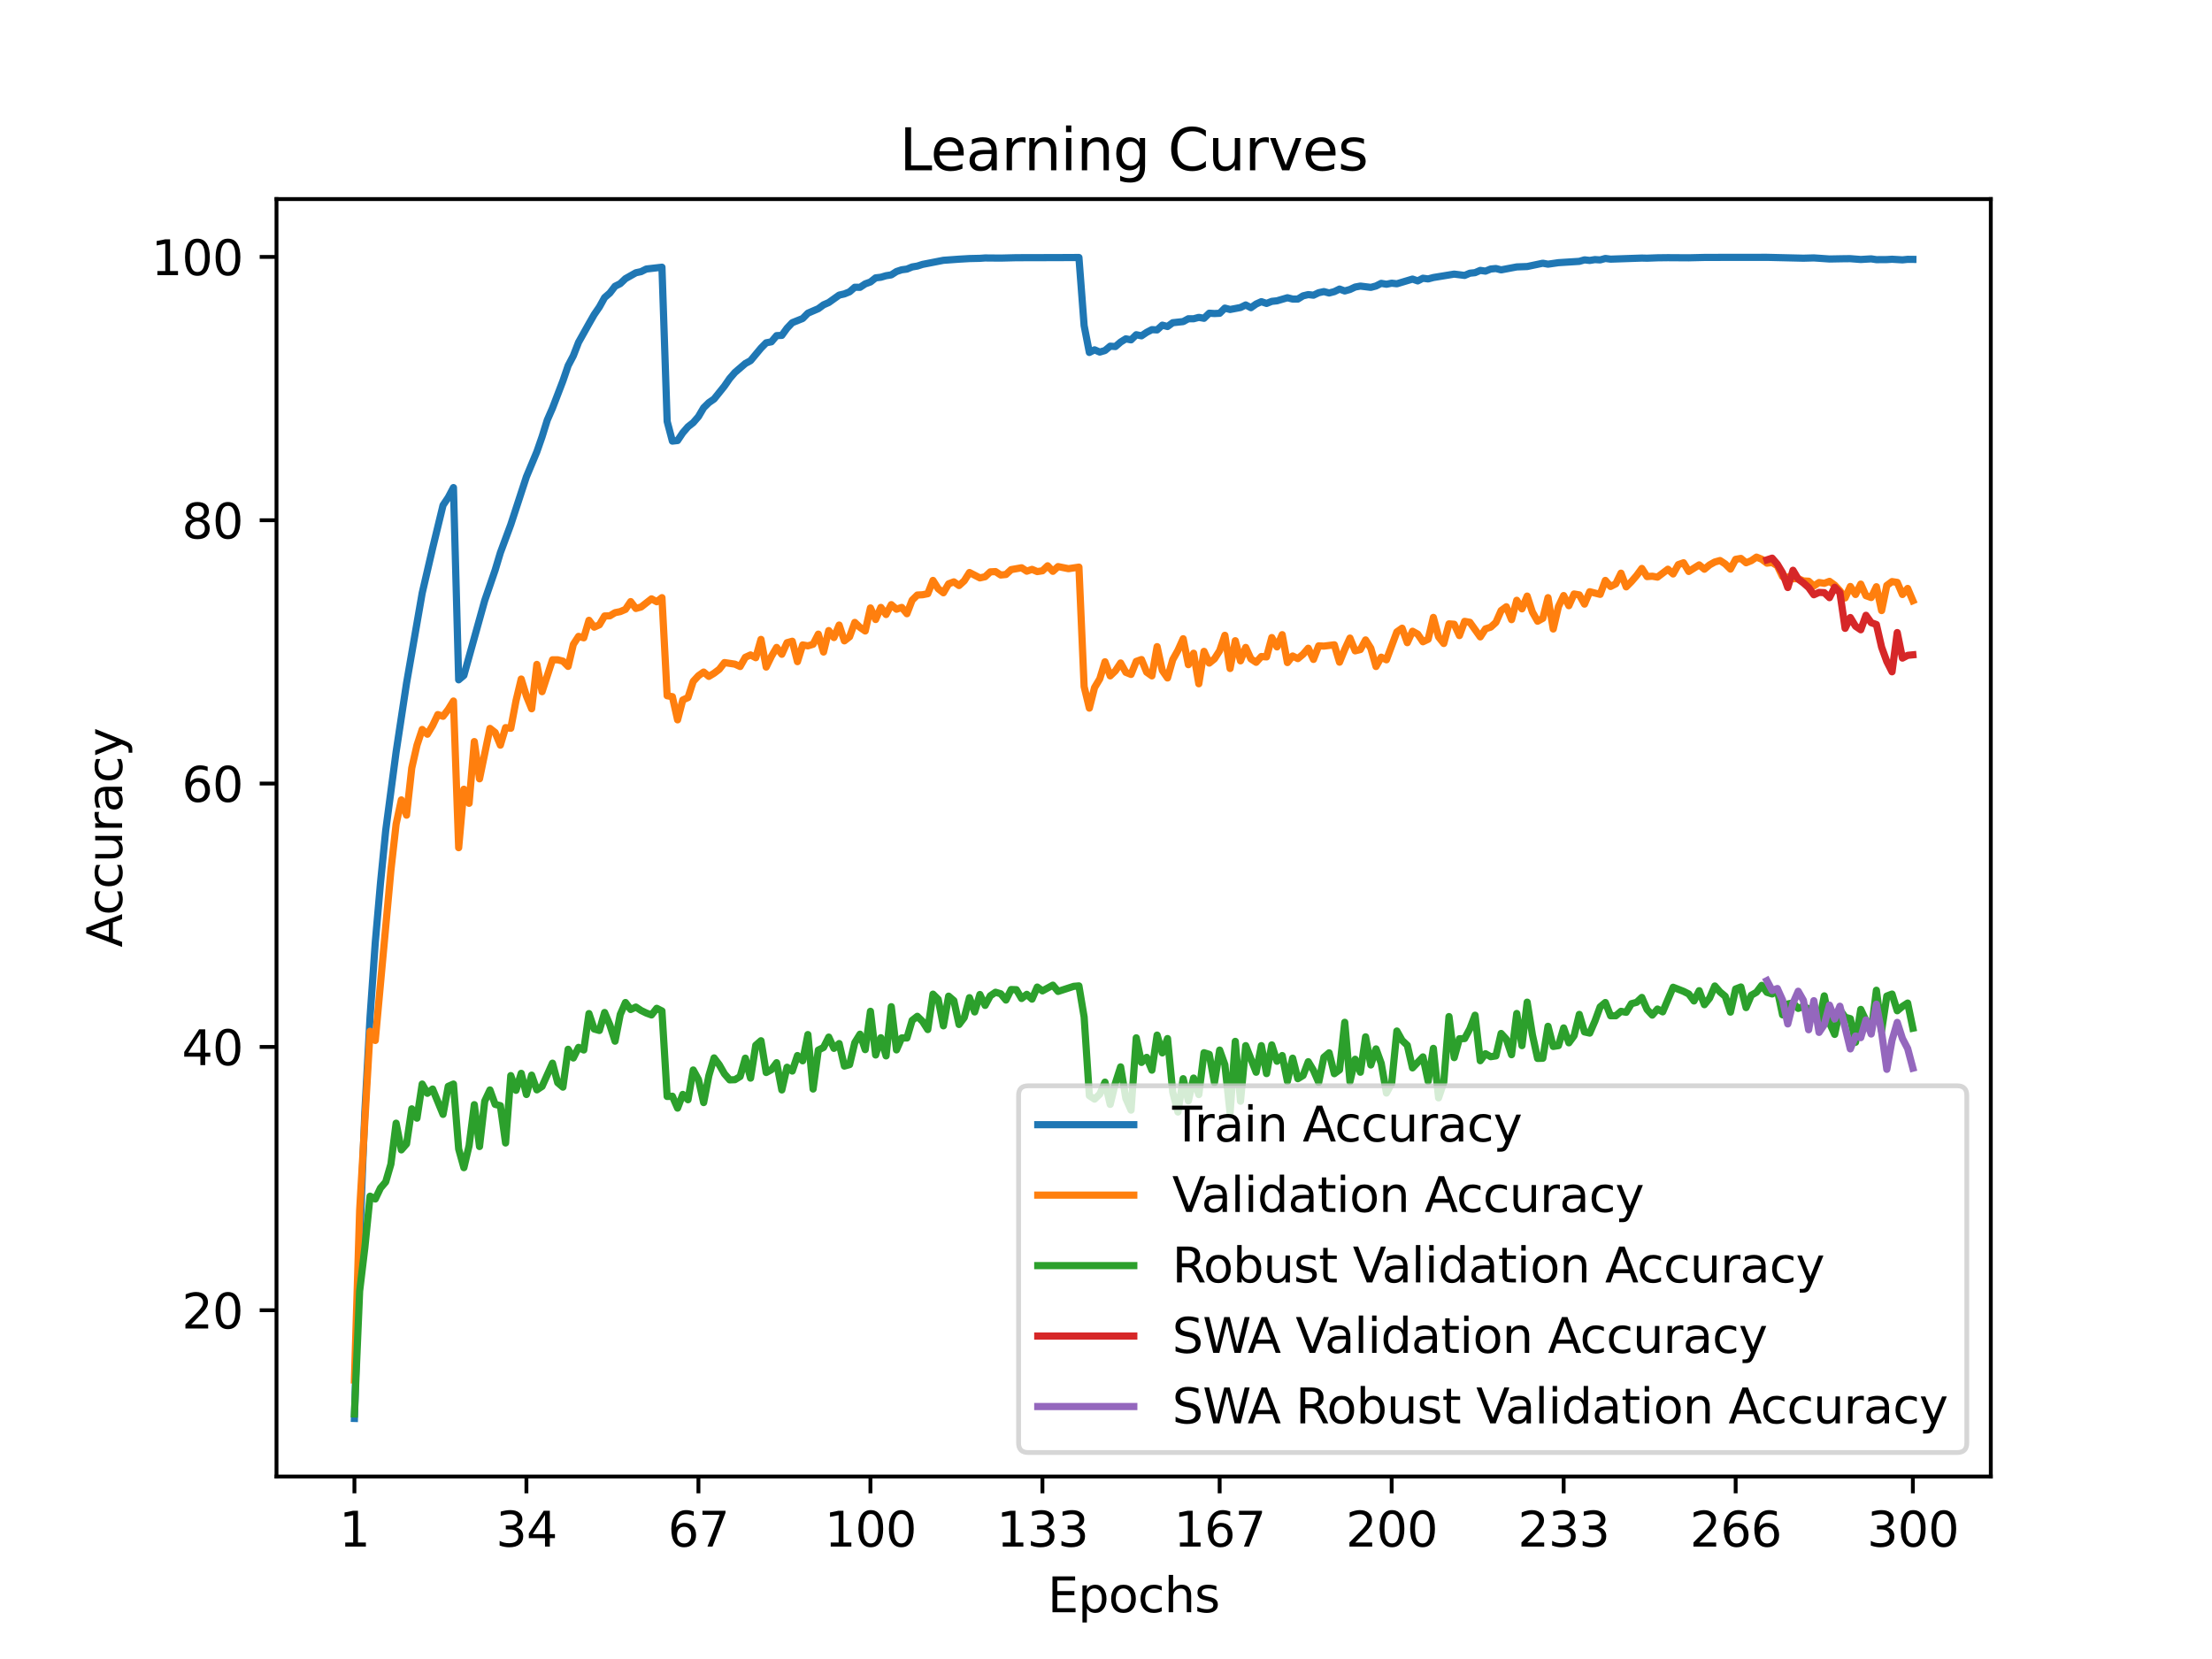 <?xml version="1.0" encoding="utf-8" standalone="no"?>
<!DOCTYPE svg PUBLIC "-//W3C//DTD SVG 1.1//EN"
  "http://www.w3.org/Graphics/SVG/1.1/DTD/svg11.dtd">
<svg xmlns:xlink="http://www.w3.org/1999/xlink" width="460.8pt" height="345.6pt" viewBox="0 0 460.8 345.6" xmlns="http://www.w3.org/2000/svg" version="1.1">
 <defs>
  <style type="text/css">*{stroke-linejoin: round; stroke-linecap: butt}</style>
 </defs>
 <g id="figure_1">
  <g id="patch_1">
   <path d="M 0 345.6 
L 460.8 345.6 
L 460.8 0 
L 0 0 
z
" style="fill: #ffffff"/>
  </g>
  <g id="axes_1">
   <g id="patch_2">
    <path d="M 57.6 307.584 
L 414.72 307.584 
L 414.72 41.472 
L 57.6 41.472 
z
" style="fill: #ffffff"/>
   </g>
   <g id="matplotlib.axis_1">
    <g id="xtick_1">
     <g id="line2d_1">
      <defs>
       <path id="m3984747846" d="M 0 0 
L 0 3.5 
" style="stroke: #000000; stroke-width: 0.8"/>
      </defs>
      <g>
       <use xlink:href="#m3984747846" x="73.833" y="307.584" style="stroke: #000000; stroke-width: 0.8"/>
      </g>
     </g>
     <g id="text_1">
      <!-- 1 -->
      <g transform="translate(70.651 322.182) scale(0.1 -0.1)">
       <defs>
        <path id="DejaVuSans-31" d="M 794 531 
L 1825 531 
L 1825 4091 
L 703 3866 
L 703 4441 
L 1819 4666 
L 2450 4666 
L 2450 531 
L 3481 531 
L 3481 0 
L 794 0 
L 794 531 
z
" transform="scale(0.016)"/>
       </defs>
       <use xlink:href="#DejaVuSans-31"/>
      </g>
     </g>
    </g>
    <g id="xtick_2">
     <g id="line2d_2">
      <g>
       <use xlink:href="#m3984747846" x="109.664" y="307.584" style="stroke: #000000; stroke-width: 0.8"/>
      </g>
     </g>
     <g id="text_2">
      <!-- 34 -->
      <g transform="translate(103.302 322.182) scale(0.1 -0.1)">
       <defs>
        <path id="DejaVuSans-33" d="M 2597 2516 
Q 3050 2419 3304 2112 
Q 3559 1806 3559 1356 
Q 3559 666 3084 287 
Q 2609 -91 1734 -91 
Q 1441 -91 1130 -33 
Q 819 25 488 141 
L 488 750 
Q 750 597 1062 519 
Q 1375 441 1716 441 
Q 2309 441 2620 675 
Q 2931 909 2931 1356 
Q 2931 1769 2642 2001 
Q 2353 2234 1838 2234 
L 1294 2234 
L 1294 2753 
L 1863 2753 
Q 2328 2753 2575 2939 
Q 2822 3125 2822 3475 
Q 2822 3834 2567 4026 
Q 2313 4219 1838 4219 
Q 1578 4219 1281 4162 
Q 984 4106 628 3988 
L 628 4550 
Q 988 4650 1302 4700 
Q 1616 4750 1894 4750 
Q 2613 4750 3031 4423 
Q 3450 4097 3450 3541 
Q 3450 3153 3228 2886 
Q 3006 2619 2597 2516 
z
" transform="scale(0.016)"/>
        <path id="DejaVuSans-34" d="M 2419 4116 
L 825 1625 
L 2419 1625 
L 2419 4116 
z
M 2253 4666 
L 3047 4666 
L 3047 1625 
L 3713 1625 
L 3713 1100 
L 3047 1100 
L 3047 0 
L 2419 0 
L 2419 1100 
L 313 1100 
L 313 1709 
L 2253 4666 
z
" transform="scale(0.016)"/>
       </defs>
       <use xlink:href="#DejaVuSans-33"/>
       <use xlink:href="#DejaVuSans-34" x="63.623"/>
      </g>
     </g>
    </g>
    <g id="xtick_3">
     <g id="line2d_3">
      <g>
       <use xlink:href="#m3984747846" x="145.496" y="307.584" style="stroke: #000000; stroke-width: 0.8"/>
      </g>
     </g>
     <g id="text_3">
      <!-- 67 -->
      <g transform="translate(139.133 322.182) scale(0.1 -0.1)">
       <defs>
        <path id="DejaVuSans-36" d="M 2113 2584 
Q 1688 2584 1439 2293 
Q 1191 2003 1191 1497 
Q 1191 994 1439 701 
Q 1688 409 2113 409 
Q 2538 409 2786 701 
Q 3034 994 3034 1497 
Q 3034 2003 2786 2293 
Q 2538 2584 2113 2584 
z
M 3366 4563 
L 3366 3988 
Q 3128 4100 2886 4159 
Q 2644 4219 2406 4219 
Q 1781 4219 1451 3797 
Q 1122 3375 1075 2522 
Q 1259 2794 1537 2939 
Q 1816 3084 2150 3084 
Q 2853 3084 3261 2657 
Q 3669 2231 3669 1497 
Q 3669 778 3244 343 
Q 2819 -91 2113 -91 
Q 1303 -91 875 529 
Q 447 1150 447 2328 
Q 447 3434 972 4092 
Q 1497 4750 2381 4750 
Q 2619 4750 2861 4703 
Q 3103 4656 3366 4563 
z
" transform="scale(0.016)"/>
        <path id="DejaVuSans-37" d="M 525 4666 
L 3525 4666 
L 3525 4397 
L 1831 0 
L 1172 0 
L 2766 4134 
L 525 4134 
L 525 4666 
z
" transform="scale(0.016)"/>
       </defs>
       <use xlink:href="#DejaVuSans-36"/>
       <use xlink:href="#DejaVuSans-37" x="63.623"/>
      </g>
     </g>
    </g>
    <g id="xtick_4">
     <g id="line2d_4">
      <g>
       <use xlink:href="#m3984747846" x="181.327" y="307.584" style="stroke: #000000; stroke-width: 0.8"/>
      </g>
     </g>
     <g id="text_4">
      <!-- 100 -->
      <g transform="translate(171.783 322.182) scale(0.1 -0.1)">
       <defs>
        <path id="DejaVuSans-30" d="M 2034 4250 
Q 1547 4250 1301 3770 
Q 1056 3291 1056 2328 
Q 1056 1369 1301 889 
Q 1547 409 2034 409 
Q 2525 409 2770 889 
Q 3016 1369 3016 2328 
Q 3016 3291 2770 3770 
Q 2525 4250 2034 4250 
z
M 2034 4750 
Q 2819 4750 3233 4129 
Q 3647 3509 3647 2328 
Q 3647 1150 3233 529 
Q 2819 -91 2034 -91 
Q 1250 -91 836 529 
Q 422 1150 422 2328 
Q 422 3509 836 4129 
Q 1250 4750 2034 4750 
z
" transform="scale(0.016)"/>
       </defs>
       <use xlink:href="#DejaVuSans-31"/>
       <use xlink:href="#DejaVuSans-30" x="63.623"/>
       <use xlink:href="#DejaVuSans-30" x="127.246"/>
      </g>
     </g>
    </g>
    <g id="xtick_5">
     <g id="line2d_5">
      <g>
       <use xlink:href="#m3984747846" x="217.158" y="307.584" style="stroke: #000000; stroke-width: 0.8"/>
      </g>
     </g>
     <g id="text_5">
      <!-- 133 -->
      <g transform="translate(207.615 322.182) scale(0.1 -0.1)">
       <use xlink:href="#DejaVuSans-31"/>
       <use xlink:href="#DejaVuSans-33" x="63.623"/>
       <use xlink:href="#DejaVuSans-33" x="127.246"/>
      </g>
     </g>
    </g>
    <g id="xtick_6">
     <g id="line2d_6">
      <g>
       <use xlink:href="#m3984747846" x="254.076" y="307.584" style="stroke: #000000; stroke-width: 0.8"/>
      </g>
     </g>
     <g id="text_6">
      <!-- 167 -->
      <g transform="translate(244.532 322.182) scale(0.1 -0.1)">
       <use xlink:href="#DejaVuSans-31"/>
       <use xlink:href="#DejaVuSans-36" x="63.623"/>
       <use xlink:href="#DejaVuSans-37" x="127.246"/>
      </g>
     </g>
    </g>
    <g id="xtick_7">
     <g id="line2d_7">
      <g>
       <use xlink:href="#m3984747846" x="289.907" y="307.584" style="stroke: #000000; stroke-width: 0.8"/>
      </g>
     </g>
     <g id="text_7">
      <!-- 200 -->
      <g transform="translate(280.363 322.182) scale(0.1 -0.1)">
       <defs>
        <path id="DejaVuSans-32" d="M 1228 531 
L 3431 531 
L 3431 0 
L 469 0 
L 469 531 
Q 828 903 1448 1529 
Q 2069 2156 2228 2338 
Q 2531 2678 2651 2914 
Q 2772 3150 2772 3378 
Q 2772 3750 2511 3984 
Q 2250 4219 1831 4219 
Q 1534 4219 1204 4116 
Q 875 4013 500 3803 
L 500 4441 
Q 881 4594 1212 4672 
Q 1544 4750 1819 4750 
Q 2544 4750 2975 4387 
Q 3406 4025 3406 3419 
Q 3406 3131 3298 2873 
Q 3191 2616 2906 2266 
Q 2828 2175 2409 1742 
Q 1991 1309 1228 531 
z
" transform="scale(0.016)"/>
       </defs>
       <use xlink:href="#DejaVuSans-32"/>
       <use xlink:href="#DejaVuSans-30" x="63.623"/>
       <use xlink:href="#DejaVuSans-30" x="127.246"/>
      </g>
     </g>
    </g>
    <g id="xtick_8">
     <g id="line2d_8">
      <g>
       <use xlink:href="#m3984747846" x="325.739" y="307.584" style="stroke: #000000; stroke-width: 0.8"/>
      </g>
     </g>
     <g id="text_8">
      <!-- 233 -->
      <g transform="translate(316.195 322.182) scale(0.1 -0.1)">
       <use xlink:href="#DejaVuSans-32"/>
       <use xlink:href="#DejaVuSans-33" x="63.623"/>
       <use xlink:href="#DejaVuSans-33" x="127.246"/>
      </g>
     </g>
    </g>
    <g id="xtick_9">
     <g id="line2d_9">
      <g>
       <use xlink:href="#m3984747846" x="361.57" y="307.584" style="stroke: #000000; stroke-width: 0.8"/>
      </g>
     </g>
     <g id="text_9">
      <!-- 266 -->
      <g transform="translate(352.026 322.182) scale(0.1 -0.1)">
       <use xlink:href="#DejaVuSans-32"/>
       <use xlink:href="#DejaVuSans-36" x="63.623"/>
       <use xlink:href="#DejaVuSans-36" x="127.246"/>
      </g>
     </g>
    </g>
    <g id="xtick_10">
     <g id="line2d_10">
      <g>
       <use xlink:href="#m3984747846" x="398.487" y="307.584" style="stroke: #000000; stroke-width: 0.8"/>
      </g>
     </g>
     <g id="text_10">
      <!-- 300 -->
      <g transform="translate(388.944 322.182) scale(0.1 -0.1)">
       <use xlink:href="#DejaVuSans-33"/>
       <use xlink:href="#DejaVuSans-30" x="63.623"/>
       <use xlink:href="#DejaVuSans-30" x="127.246"/>
      </g>
     </g>
    </g>
    <g id="text_11">
     <!-- Epochs -->
     <g transform="translate(218.244 335.861) scale(0.1 -0.1)">
      <defs>
       <path id="DejaVuSans-45" d="M 628 4666 
L 3578 4666 
L 3578 4134 
L 1259 4134 
L 1259 2753 
L 3481 2753 
L 3481 2222 
L 1259 2222 
L 1259 531 
L 3634 531 
L 3634 0 
L 628 0 
L 628 4666 
z
" transform="scale(0.016)"/>
       <path id="DejaVuSans-70" d="M 1159 525 
L 1159 -1331 
L 581 -1331 
L 581 3500 
L 1159 3500 
L 1159 2969 
Q 1341 3281 1617 3432 
Q 1894 3584 2278 3584 
Q 2916 3584 3314 3078 
Q 3713 2572 3713 1747 
Q 3713 922 3314 415 
Q 2916 -91 2278 -91 
Q 1894 -91 1617 61 
Q 1341 213 1159 525 
z
M 3116 1747 
Q 3116 2381 2855 2742 
Q 2594 3103 2138 3103 
Q 1681 3103 1420 2742 
Q 1159 2381 1159 1747 
Q 1159 1113 1420 752 
Q 1681 391 2138 391 
Q 2594 391 2855 752 
Q 3116 1113 3116 1747 
z
" transform="scale(0.016)"/>
       <path id="DejaVuSans-6f" d="M 1959 3097 
Q 1497 3097 1228 2736 
Q 959 2375 959 1747 
Q 959 1119 1226 758 
Q 1494 397 1959 397 
Q 2419 397 2687 759 
Q 2956 1122 2956 1747 
Q 2956 2369 2687 2733 
Q 2419 3097 1959 3097 
z
M 1959 3584 
Q 2709 3584 3137 3096 
Q 3566 2609 3566 1747 
Q 3566 888 3137 398 
Q 2709 -91 1959 -91 
Q 1206 -91 779 398 
Q 353 888 353 1747 
Q 353 2609 779 3096 
Q 1206 3584 1959 3584 
z
" transform="scale(0.016)"/>
       <path id="DejaVuSans-63" d="M 3122 3366 
L 3122 2828 
Q 2878 2963 2633 3030 
Q 2388 3097 2138 3097 
Q 1578 3097 1268 2742 
Q 959 2388 959 1747 
Q 959 1106 1268 751 
Q 1578 397 2138 397 
Q 2388 397 2633 464 
Q 2878 531 3122 666 
L 3122 134 
Q 2881 22 2623 -34 
Q 2366 -91 2075 -91 
Q 1284 -91 818 406 
Q 353 903 353 1747 
Q 353 2603 823 3093 
Q 1294 3584 2113 3584 
Q 2378 3584 2631 3529 
Q 2884 3475 3122 3366 
z
" transform="scale(0.016)"/>
       <path id="DejaVuSans-68" d="M 3513 2113 
L 3513 0 
L 2938 0 
L 2938 2094 
Q 2938 2591 2744 2837 
Q 2550 3084 2163 3084 
Q 1697 3084 1428 2787 
Q 1159 2491 1159 1978 
L 1159 0 
L 581 0 
L 581 4863 
L 1159 4863 
L 1159 2956 
Q 1366 3272 1645 3428 
Q 1925 3584 2291 3584 
Q 2894 3584 3203 3211 
Q 3513 2838 3513 2113 
z
" transform="scale(0.016)"/>
       <path id="DejaVuSans-73" d="M 2834 3397 
L 2834 2853 
Q 2591 2978 2328 3040 
Q 2066 3103 1784 3103 
Q 1356 3103 1142 2972 
Q 928 2841 928 2578 
Q 928 2378 1081 2264 
Q 1234 2150 1697 2047 
L 1894 2003 
Q 2506 1872 2764 1633 
Q 3022 1394 3022 966 
Q 3022 478 2636 193 
Q 2250 -91 1575 -91 
Q 1294 -91 989 -36 
Q 684 19 347 128 
L 347 722 
Q 666 556 975 473 
Q 1284 391 1588 391 
Q 1994 391 2212 530 
Q 2431 669 2431 922 
Q 2431 1156 2273 1281 
Q 2116 1406 1581 1522 
L 1381 1569 
Q 847 1681 609 1914 
Q 372 2147 372 2553 
Q 372 3047 722 3315 
Q 1072 3584 1716 3584 
Q 2034 3584 2315 3537 
Q 2597 3491 2834 3397 
z
" transform="scale(0.016)"/>
      </defs>
      <use xlink:href="#DejaVuSans-45"/>
      <use xlink:href="#DejaVuSans-70" x="63.184"/>
      <use xlink:href="#DejaVuSans-6f" x="126.66"/>
      <use xlink:href="#DejaVuSans-63" x="187.842"/>
      <use xlink:href="#DejaVuSans-68" x="242.822"/>
      <use xlink:href="#DejaVuSans-73" x="306.201"/>
     </g>
    </g>
   </g>
   <g id="matplotlib.axis_2">
    <g id="ytick_1">
     <g id="line2d_11">
      <defs>
       <path id="m4b6c8d46f4" d="M 0 0 
L -3.5 0 
" style="stroke: #000000; stroke-width: 0.8"/>
      </defs>
      <g>
       <use xlink:href="#m4b6c8d46f4" x="57.6" y="272.947" style="stroke: #000000; stroke-width: 0.8"/>
      </g>
     </g>
     <g id="text_12">
      <!-- 20 -->
      <g transform="translate(37.875 276.746) scale(0.1 -0.1)">
       <use xlink:href="#DejaVuSans-32"/>
       <use xlink:href="#DejaVuSans-30" x="63.623"/>
      </g>
     </g>
    </g>
    <g id="ytick_2">
     <g id="line2d_12">
      <g>
       <use xlink:href="#m4b6c8d46f4" x="57.6" y="218.09" style="stroke: #000000; stroke-width: 0.8"/>
      </g>
     </g>
     <g id="text_13">
      <!-- 40 -->
      <g transform="translate(37.875 221.889) scale(0.1 -0.1)">
       <use xlink:href="#DejaVuSans-34"/>
       <use xlink:href="#DejaVuSans-30" x="63.623"/>
      </g>
     </g>
    </g>
    <g id="ytick_3">
     <g id="line2d_13">
      <g>
       <use xlink:href="#m4b6c8d46f4" x="57.6" y="163.233" style="stroke: #000000; stroke-width: 0.8"/>
      </g>
     </g>
     <g id="text_14">
      <!-- 60 -->
      <g transform="translate(37.875 167.032) scale(0.1 -0.1)">
       <use xlink:href="#DejaVuSans-36"/>
       <use xlink:href="#DejaVuSans-30" x="63.623"/>
      </g>
     </g>
    </g>
    <g id="ytick_4">
     <g id="line2d_14">
      <g>
       <use xlink:href="#m4b6c8d46f4" x="57.6" y="108.376" style="stroke: #000000; stroke-width: 0.8"/>
      </g>
     </g>
     <g id="text_15">
      <!-- 80 -->
      <g transform="translate(37.875 112.175) scale(0.1 -0.1)">
       <defs>
        <path id="DejaVuSans-38" d="M 2034 2216 
Q 1584 2216 1326 1975 
Q 1069 1734 1069 1313 
Q 1069 891 1326 650 
Q 1584 409 2034 409 
Q 2484 409 2743 651 
Q 3003 894 3003 1313 
Q 3003 1734 2745 1975 
Q 2488 2216 2034 2216 
z
M 1403 2484 
Q 997 2584 770 2862 
Q 544 3141 544 3541 
Q 544 4100 942 4425 
Q 1341 4750 2034 4750 
Q 2731 4750 3128 4425 
Q 3525 4100 3525 3541 
Q 3525 3141 3298 2862 
Q 3072 2584 2669 2484 
Q 3125 2378 3379 2068 
Q 3634 1759 3634 1313 
Q 3634 634 3220 271 
Q 2806 -91 2034 -91 
Q 1263 -91 848 271 
Q 434 634 434 1313 
Q 434 1759 690 2068 
Q 947 2378 1403 2484 
z
M 1172 3481 
Q 1172 3119 1398 2916 
Q 1625 2713 2034 2713 
Q 2441 2713 2670 2916 
Q 2900 3119 2900 3481 
Q 2900 3844 2670 4047 
Q 2441 4250 2034 4250 
Q 1625 4250 1398 4047 
Q 1172 3844 1172 3481 
z
" transform="scale(0.016)"/>
       </defs>
       <use xlink:href="#DejaVuSans-38"/>
       <use xlink:href="#DejaVuSans-30" x="63.623"/>
      </g>
     </g>
    </g>
    <g id="ytick_5">
     <g id="line2d_15">
      <g>
       <use xlink:href="#m4b6c8d46f4" x="57.6" y="53.519" style="stroke: #000000; stroke-width: 0.8"/>
      </g>
     </g>
     <g id="text_16">
      <!-- 100 -->
      <g transform="translate(31.512 57.318) scale(0.1 -0.1)">
       <use xlink:href="#DejaVuSans-31"/>
       <use xlink:href="#DejaVuSans-30" x="63.623"/>
       <use xlink:href="#DejaVuSans-30" x="127.246"/>
      </g>
     </g>
    </g>
    <g id="text_17">
     <!-- Accuracy -->
     <g transform="translate(25.433 197.356) rotate(-90) scale(0.1 -0.1)">
      <defs>
       <path id="DejaVuSans-41" d="M 2188 4044 
L 1331 1722 
L 3047 1722 
L 2188 4044 
z
M 1831 4666 
L 2547 4666 
L 4325 0 
L 3669 0 
L 3244 1197 
L 1141 1197 
L 716 0 
L 50 0 
L 1831 4666 
z
" transform="scale(0.016)"/>
       <path id="DejaVuSans-75" d="M 544 1381 
L 544 3500 
L 1119 3500 
L 1119 1403 
Q 1119 906 1312 657 
Q 1506 409 1894 409 
Q 2359 409 2629 706 
Q 2900 1003 2900 1516 
L 2900 3500 
L 3475 3500 
L 3475 0 
L 2900 0 
L 2900 538 
Q 2691 219 2414 64 
Q 2138 -91 1772 -91 
Q 1169 -91 856 284 
Q 544 659 544 1381 
z
M 1991 3584 
L 1991 3584 
z
" transform="scale(0.016)"/>
       <path id="DejaVuSans-72" d="M 2631 2963 
Q 2534 3019 2420 3045 
Q 2306 3072 2169 3072 
Q 1681 3072 1420 2755 
Q 1159 2438 1159 1844 
L 1159 0 
L 581 0 
L 581 3500 
L 1159 3500 
L 1159 2956 
Q 1341 3275 1631 3429 
Q 1922 3584 2338 3584 
Q 2397 3584 2469 3576 
Q 2541 3569 2628 3553 
L 2631 2963 
z
" transform="scale(0.016)"/>
       <path id="DejaVuSans-61" d="M 2194 1759 
Q 1497 1759 1228 1600 
Q 959 1441 959 1056 
Q 959 750 1161 570 
Q 1363 391 1709 391 
Q 2188 391 2477 730 
Q 2766 1069 2766 1631 
L 2766 1759 
L 2194 1759 
z
M 3341 1997 
L 3341 0 
L 2766 0 
L 2766 531 
Q 2569 213 2275 61 
Q 1981 -91 1556 -91 
Q 1019 -91 701 211 
Q 384 513 384 1019 
Q 384 1609 779 1909 
Q 1175 2209 1959 2209 
L 2766 2209 
L 2766 2266 
Q 2766 2663 2505 2880 
Q 2244 3097 1772 3097 
Q 1472 3097 1187 3025 
Q 903 2953 641 2809 
L 641 3341 
Q 956 3463 1253 3523 
Q 1550 3584 1831 3584 
Q 2591 3584 2966 3190 
Q 3341 2797 3341 1997 
z
" transform="scale(0.016)"/>
       <path id="DejaVuSans-79" d="M 2059 -325 
Q 1816 -950 1584 -1140 
Q 1353 -1331 966 -1331 
L 506 -1331 
L 506 -850 
L 844 -850 
Q 1081 -850 1212 -737 
Q 1344 -625 1503 -206 
L 1606 56 
L 191 3500 
L 800 3500 
L 1894 763 
L 2988 3500 
L 3597 3500 
L 2059 -325 
z
" transform="scale(0.016)"/>
      </defs>
      <use xlink:href="#DejaVuSans-41"/>
      <use xlink:href="#DejaVuSans-63" x="66.658"/>
      <use xlink:href="#DejaVuSans-63" x="121.639"/>
      <use xlink:href="#DejaVuSans-75" x="176.619"/>
      <use xlink:href="#DejaVuSans-72" x="239.998"/>
      <use xlink:href="#DejaVuSans-61" x="281.111"/>
      <use xlink:href="#DejaVuSans-63" x="342.391"/>
      <use xlink:href="#DejaVuSans-79" x="397.371"/>
     </g>
    </g>
   </g>
   <g id="line2d_16">
    <path d="M 73.833 295.488 
L 74.919 258.789 
L 76.004 231.656 
L 77.09 211.825 
L 78.176 196.328 
L 79.262 183.958 
L 80.348 173.03 
L 82.519 156.628 
L 84.691 142.31 
L 87.948 123.555 
L 90.12 114.207 
L 92.291 105.254 
L 93.377 103.631 
L 94.463 101.573 
L 95.549 141.619 
L 96.635 140.698 
L 100.978 125.091 
L 103.149 118.76 
L 104.235 115.14 
L 106.407 109.275 
L 109.664 99.313 
L 111.836 94.107 
L 112.922 90.981 
L 114.007 87.503 
L 115.093 85.018 
L 117.265 79.351 
L 118.351 76.18 
L 119.436 74.112 
L 120.522 71.314 
L 122.694 67.43 
L 123.78 65.532 
L 124.865 63.947 
L 125.951 61.989 
L 127.037 61.045 
L 128.123 59.635 
L 129.209 59.087 
L 130.294 58.05 
L 132.466 56.821 
L 133.552 56.585 
L 134.638 56.042 
L 137.895 55.664 
L 138.981 87.782 
L 140.067 91.891 
L 141.152 91.771 
L 142.238 90.152 
L 143.324 88.896 
L 144.41 88.046 
L 145.496 86.789 
L 146.581 84.946 
L 147.667 83.877 
L 148.753 83.125 
L 150.925 80.415 
L 152.01 78.846 
L 153.096 77.59 
L 155.268 75.725 
L 156.354 75.132 
L 158.525 72.521 
L 159.611 71.413 
L 160.697 71.205 
L 161.783 69.915 
L 162.868 69.866 
L 163.954 68.368 
L 165.04 67.222 
L 167.212 66.35 
L 168.297 65.242 
L 170.469 64.304 
L 171.555 63.503 
L 172.641 63.025 
L 174.812 61.478 
L 175.898 61.226 
L 176.984 60.787 
L 178.07 59.838 
L 179.155 59.855 
L 180.241 59.136 
L 181.327 58.741 
L 182.413 57.885 
L 183.499 57.754 
L 184.584 57.435 
L 185.67 57.26 
L 186.756 56.563 
L 187.842 56.201 
L 188.928 56.059 
L 190.013 55.609 
L 191.099 55.428 
L 192.185 55.077 
L 196.528 54.226 
L 199.786 53.99 
L 201.957 53.864 
L 204.129 53.815 
L 205.215 53.738 
L 208.472 53.765 
L 211.729 53.683 
L 220.416 53.661 
L 224.759 53.639 
L 225.845 67.836 
L 226.931 73.421 
L 228.016 72.872 
L 229.102 73.344 
L 230.188 73.02 
L 231.274 72.115 
L 232.36 72.192 
L 233.445 71.259 
L 234.531 70.585 
L 235.617 70.799 
L 236.703 69.729 
L 237.789 69.959 
L 238.875 69.23 
L 239.96 68.67 
L 241.046 68.725 
L 242.132 67.738 
L 243.218 68.017 
L 244.304 67.227 
L 246.475 66.992 
L 247.561 66.399 
L 248.647 66.405 
L 249.733 66.114 
L 250.818 66.306 
L 251.904 65.247 
L 252.99 65.313 
L 254.076 65.264 
L 255.162 64.183 
L 256.247 64.474 
L 258.419 64.062 
L 259.505 63.53 
L 260.591 64.095 
L 261.676 63.333 
L 262.762 62.844 
L 263.848 63.212 
L 264.934 62.779 
L 266.02 62.663 
L 268.191 62.027 
L 269.277 62.296 
L 270.363 62.301 
L 271.449 61.632 
L 272.534 61.369 
L 273.62 61.495 
L 274.706 60.979 
L 275.792 60.743 
L 276.878 61.034 
L 277.963 60.749 
L 279.049 60.217 
L 280.135 60.612 
L 281.221 60.304 
L 282.307 59.794 
L 283.392 59.597 
L 285.564 59.866 
L 286.65 59.575 
L 287.736 59.026 
L 288.821 59.213 
L 289.907 58.993 
L 290.993 59.114 
L 294.25 58.138 
L 295.336 58.516 
L 296.422 57.962 
L 297.508 58.105 
L 298.594 57.814 
L 302.937 57.101 
L 305.108 57.375 
L 306.194 56.914 
L 307.28 56.799 
L 308.366 56.327 
L 309.452 56.481 
L 310.537 56.042 
L 311.623 55.938 
L 312.709 56.218 
L 315.966 55.603 
L 318.138 55.521 
L 321.395 54.835 
L 322.481 55.033 
L 324.653 54.72 
L 328.996 54.446 
L 330.082 54.133 
L 331.168 54.254 
L 332.253 54.078 
L 333.339 54.144 
L 334.425 53.842 
L 335.511 53.985 
L 342.026 53.76 
L 343.111 53.787 
L 345.283 53.705 
L 347.455 53.678 
L 351.798 53.705 
L 355.055 53.628 
L 360.484 53.612 
L 368.085 53.606 
L 375.685 53.787 
L 377.857 53.727 
L 381.114 53.952 
L 384.372 53.892 
L 385.458 53.886 
L 387.629 54.056 
L 389.801 53.925 
L 390.887 54.089 
L 393.058 54.073 
L 394.144 54.007 
L 396.316 54.133 
L 397.401 54.023 
L 398.487 54.034 
L 398.487 54.034 
" clip-path="url(#p0da5912db6)" style="fill: none; stroke: #1f77b4; stroke-width: 1.5; stroke-linecap: square"/>
   </g>
   <g id="line2d_17">
    <path d="M 73.833 287.484 
L 74.919 252.184 
L 77.09 214.826 
L 78.176 216.746 
L 81.433 181.308 
L 82.519 171.681 
L 83.605 166.634 
L 84.691 169.816 
L 85.777 159.996 
L 86.862 155.251 
L 87.948 151.96 
L 89.034 152.947 
L 90.12 151.137 
L 91.206 148.86 
L 92.291 149.217 
L 93.377 147.791 
L 94.463 146.035 
L 95.549 176.591 
L 96.635 164.412 
L 97.72 167.347 
L 98.806 154.483 
L 99.892 162.245 
L 102.064 151.74 
L 103.149 152.591 
L 104.235 155.224 
L 105.321 151.576 
L 106.407 151.713 
L 107.493 145.98 
L 108.578 141.455 
L 109.664 144.993 
L 110.75 147.653 
L 111.836 138.41 
L 112.922 144.088 
L 115.093 137.45 
L 116.179 137.45 
L 117.265 137.724 
L 118.351 138.821 
L 119.436 134.241 
L 120.522 132.568 
L 121.608 132.869 
L 122.694 129.221 
L 123.78 130.648 
L 124.865 130.154 
L 125.951 128.316 
L 127.037 128.289 
L 128.123 127.631 
L 129.209 127.411 
L 130.294 126.945 
L 131.38 125.327 
L 132.466 126.753 
L 133.552 126.451 
L 135.723 124.751 
L 136.809 125.354 
L 137.895 124.504 
L 138.981 144.938 
L 140.067 145.13 
L 141.152 149.957 
L 142.238 145.816 
L 143.324 145.322 
L 144.41 141.948 
L 145.496 140.769 
L 146.581 140.001 
L 147.667 140.906 
L 148.753 140.248 
L 149.839 139.425 
L 150.925 138.026 
L 153.096 138.355 
L 154.182 138.849 
L 155.268 136.929 
L 156.354 136.435 
L 157.439 137.011 
L 158.525 133.199 
L 159.611 138.959 
L 160.697 136.737 
L 161.783 134.872 
L 162.868 136.298 
L 163.954 133.884 
L 165.04 133.583 
L 166.126 137.834 
L 167.212 134.351 
L 168.297 134.543 
L 169.383 134.213 
L 170.469 132.101 
L 171.555 135.832 
L 172.641 131.361 
L 173.726 132.815 
L 174.812 130.209 
L 175.898 133.5 
L 176.984 132.65 
L 178.07 129.66 
L 179.155 130.703 
L 180.241 131.443 
L 181.327 126.643 
L 182.413 129.057 
L 183.499 126.533 
L 184.584 128.015 
L 185.67 125.957 
L 186.756 126.917 
L 187.842 126.533 
L 188.928 127.85 
L 190.013 125.025 
L 191.099 123.955 
L 192.185 123.9 
L 193.271 123.681 
L 194.357 120.911 
L 195.442 122.639 
L 196.528 123.489 
L 197.614 121.624 
L 198.7 121.212 
L 199.786 121.98 
L 200.871 120.993 
L 201.957 119.265 
L 204.129 120.389 
L 205.215 120.143 
L 206.3 119.128 
L 207.386 119.073 
L 208.472 119.786 
L 209.558 119.676 
L 210.644 118.661 
L 212.815 118.277 
L 213.901 118.991 
L 214.987 118.607 
L 216.073 119.073 
L 217.158 118.908 
L 218.244 117.866 
L 219.33 119.018 
L 220.416 118.031 
L 222.587 118.469 
L 224.759 118.14 
L 225.845 143.045 
L 226.931 147.516 
L 228.016 143.237 
L 229.102 141.427 
L 230.188 137.861 
L 231.274 140.796 
L 232.36 139.754 
L 233.445 138.108 
L 234.531 140.056 
L 235.617 140.495 
L 236.703 137.779 
L 237.789 137.395 
L 238.875 140.028 
L 239.96 140.796 
L 241.046 134.707 
L 242.132 139.672 
L 243.218 141.235 
L 244.304 137.423 
L 245.389 135.475 
L 246.475 133.061 
L 247.561 138.465 
L 248.647 136.079 
L 249.733 142.442 
L 250.818 135.695 
L 251.904 138.136 
L 252.99 137.258 
L 254.076 135.557 
L 255.162 132.348 
L 256.247 139.26 
L 257.333 133.473 
L 258.419 137.669 
L 259.505 134.872 
L 260.591 137.258 
L 261.676 137.971 
L 262.762 136.764 
L 263.848 136.847 
L 264.934 132.815 
L 266.02 134.762 
L 267.105 132.211 
L 268.191 138.026 
L 269.277 136.655 
L 270.363 137.203 
L 271.449 136.298 
L 272.534 135.036 
L 273.62 137.368 
L 274.706 134.543 
L 275.792 134.597 
L 277.963 134.323 
L 279.049 137.944 
L 280.135 135.283 
L 281.221 132.924 
L 282.307 135.585 
L 283.392 135.311 
L 284.478 133.308 
L 285.564 135.036 
L 286.65 138.849 
L 287.736 136.901 
L 288.821 137.45 
L 290.993 131.635 
L 292.079 130.867 
L 293.165 133.884 
L 294.25 131.498 
L 295.336 132.101 
L 296.422 133.692 
L 297.508 133.171 
L 298.594 128.618 
L 299.679 132.677 
L 300.765 134.049 
L 301.851 129.962 
L 302.937 130.044 
L 304.023 132.403 
L 305.108 129.441 
L 306.194 129.633 
L 308.366 132.677 
L 309.452 131.004 
L 310.537 130.648 
L 311.623 129.66 
L 312.709 127.192 
L 313.795 126.396 
L 314.881 129.084 
L 315.966 125.052 
L 317.052 126.835 
L 318.138 124.175 
L 319.224 127.493 
L 320.31 129.413 
L 321.395 128.81 
L 322.481 124.504 
L 323.567 131.032 
L 324.653 126.369 
L 325.739 124.065 
L 326.824 126.177 
L 327.91 123.736 
L 328.996 123.928 
L 330.082 125.848 
L 331.168 123.269 
L 333.339 123.818 
L 334.425 120.911 
L 335.511 122.172 
L 336.597 121.624 
L 337.682 119.402 
L 338.768 122.255 
L 339.854 121.157 
L 340.94 119.896 
L 342.026 118.415 
L 343.111 120.115 
L 344.197 120.033 
L 345.283 120.225 
L 347.455 118.579 
L 348.54 119.567 
L 349.626 117.619 
L 350.712 117.235 
L 351.798 119.045 
L 353.969 117.674 
L 355.055 118.579 
L 356.141 117.674 
L 357.227 117.071 
L 358.313 116.769 
L 359.398 117.482 
L 360.484 118.552 
L 361.57 116.522 
L 362.656 116.33 
L 363.742 117.235 
L 364.827 116.796 
L 365.913 116.056 
L 366.999 116.495 
L 368.085 117.317 
L 369.171 117.18 
L 370.256 117.866 
L 371.342 120.115 
L 372.428 120.197 
L 373.514 120.554 
L 374.6 120.554 
L 375.685 121.02 
L 376.771 121.075 
L 377.857 122.063 
L 378.943 121.349 
L 380.029 121.514 
L 381.114 121.103 
L 382.2 121.898 
L 383.286 123.077 
L 384.372 124.559 
L 385.458 122.172 
L 386.543 123.845 
L 387.629 121.679 
L 388.715 124.092 
L 389.801 124.476 
L 390.887 122.227 
L 391.972 127.192 
L 393.058 121.953 
L 394.144 121.157 
L 395.23 121.322 
L 396.316 123.845 
L 397.401 122.584 
L 398.487 125.135 
L 398.487 125.135 
" clip-path="url(#p0da5912db6)" style="fill: none; stroke: #ff7f0e; stroke-width: 1.5; stroke-linecap: square"/>
   </g>
   <g id="line2d_18">
    <path d="M 73.833 294.55 
L 74.919 268.975 
L 76.004 259.914 
L 77.09 249.188 
L 78.176 249.775 
L 79.262 247.486 
L 80.348 246.219 
L 81.433 242.511 
L 82.519 233.98 
L 83.605 239.541 
L 84.691 238.293 
L 85.777 230.991 
L 86.862 232.939 
L 87.948 225.827 
L 89.034 227.756 
L 90.12 226.867 
L 92.291 232.145 
L 93.377 226.3 
L 94.463 225.827 
L 95.549 239.352 
L 96.635 243.249 
L 97.72 238.671 
L 98.806 230.121 
L 99.892 238.841 
L 100.978 229.383 
L 102.064 227.056 
L 103.149 230.064 
L 104.235 230.329 
L 105.321 238.103 
L 106.407 224.068 
L 107.493 227.132 
L 108.578 223.595 
L 109.664 228.002 
L 110.75 223.973 
L 111.836 227.037 
L 112.922 226.319 
L 115.093 221.476 
L 116.179 225.543 
L 117.265 226.47 
L 118.351 218.582 
L 119.436 220.398 
L 120.522 218.185 
L 121.608 218.733 
L 122.694 211.148 
L 123.78 214.364 
L 124.865 214.666 
L 125.951 210.921 
L 127.037 213.493 
L 128.123 216.898 
L 129.209 211.337 
L 130.294 208.84 
L 131.38 210.297 
L 132.466 209.786 
L 133.552 210.505 
L 134.638 211.034 
L 135.723 211.432 
L 136.809 210.051 
L 137.895 210.599 
L 138.981 228.418 
L 140.067 228.362 
L 141.152 230.84 
L 142.238 227.983 
L 143.324 229.099 
L 144.41 222.895 
L 145.496 224.881 
L 146.581 229.686 
L 147.667 224.087 
L 148.753 220.379 
L 149.839 221.817 
L 150.925 223.708 
L 152.01 224.957 
L 153.096 224.919 
L 154.182 224.257 
L 155.268 220.436 
L 156.354 224.597 
L 157.439 217.75 
L 158.525 216.804 
L 159.611 223.424 
L 160.697 222.838 
L 161.783 221.381 
L 162.868 227.056 
L 163.954 222.327 
L 165.04 223.122 
L 166.126 219.887 
L 167.212 220.984 
L 168.297 215.517 
L 169.383 226.867 
L 170.469 218.752 
L 171.555 218.204 
L 172.641 216.047 
L 173.726 218.393 
L 174.812 217.39 
L 175.898 222.081 
L 176.984 221.779 
L 178.07 217.201 
L 179.155 215.442 
L 180.241 218.658 
L 181.327 210.675 
L 182.413 219.774 
L 183.499 216.18 
L 184.584 219.963 
L 185.67 209.71 
L 186.756 218.714 
L 187.842 216.217 
L 188.928 216.236 
L 190.013 212.567 
L 191.099 211.715 
L 192.185 212.775 
L 193.271 214.477 
L 194.357 207.1 
L 195.442 208.178 
L 196.528 213.701 
L 197.614 207.516 
L 198.7 208.443 
L 199.786 213.418 
L 200.871 211.98 
L 201.957 207.837 
L 203.043 210.807 
L 204.129 207.175 
L 205.215 209.445 
L 206.3 207.44 
L 207.386 206.702 
L 208.472 207.024 
L 209.558 208.329 
L 210.644 206.135 
L 211.729 206.173 
L 212.815 208.008 
L 213.901 207.138 
L 214.987 208.14 
L 216.073 205.624 
L 217.158 206.419 
L 219.33 205.227 
L 220.416 206.532 
L 223.673 205.473 
L 224.759 205.378 
L 225.845 211.867 
L 226.931 228.248 
L 228.016 228.967 
L 229.102 227.927 
L 230.188 225.43 
L 231.274 230.064 
L 232.36 225.619 
L 233.445 222.252 
L 234.531 228.816 
L 235.617 231.256 
L 236.703 216.198 
L 237.789 221.325 
L 238.875 220.265 
L 239.96 222.933 
L 241.046 215.631 
L 242.132 219.339 
L 243.218 216.35 
L 244.304 227.51 
L 245.389 231.653 
L 246.475 224.711 
L 247.561 229.326 
L 248.647 224.578 
L 249.733 228.021 
L 250.818 219.301 
L 251.904 219.641 
L 252.99 225.543 
L 254.076 218.752 
L 255.162 221.798 
L 256.247 231.842 
L 257.333 216.936 
L 258.419 229.402 
L 259.505 217.825 
L 261.676 223.368 
L 262.762 217.825 
L 263.848 223.651 
L 264.934 217.674 
L 266.02 221.079 
L 267.105 219.887 
L 268.191 225.259 
L 269.277 220.436 
L 270.363 224.711 
L 271.449 224.049 
L 272.534 221.173 
L 273.62 222.989 
L 274.706 225.486 
L 275.792 220.247 
L 276.878 219.32 
L 277.963 223.67 
L 279.049 222.876 
L 280.135 212.964 
L 281.221 225.316 
L 282.307 220.663 
L 283.392 223.368 
L 284.478 215.99 
L 285.564 221.854 
L 286.65 218.506 
L 287.736 221.514 
L 288.821 227.7 
L 289.907 225.713 
L 290.993 214.78 
L 292.079 216.728 
L 293.165 217.75 
L 294.25 222.46 
L 296.422 220.171 
L 297.508 225.259 
L 298.594 218.393 
L 299.679 228.702 
L 300.765 225.448 
L 301.851 211.772 
L 302.937 220.322 
L 304.023 216.388 
L 305.108 216.35 
L 306.194 214.326 
L 307.28 211.488 
L 308.366 220.965 
L 309.452 219.509 
L 310.537 220.133 
L 311.623 219.963 
L 312.709 215.29 
L 313.795 216.482 
L 314.881 219.717 
L 315.966 211.129 
L 317.052 217.825 
L 318.138 208.764 
L 319.224 215.555 
L 320.31 220.492 
L 321.395 220.455 
L 322.481 213.796 
L 323.567 217.995 
L 324.653 217.825 
L 325.739 214.137 
L 326.824 217.239 
L 327.91 215.763 
L 328.996 211.318 
L 330.082 214.969 
L 331.168 215.215 
L 332.253 212.718 
L 333.339 209.748 
L 334.425 208.84 
L 335.511 211.602 
L 336.597 211.602 
L 337.682 210.675 
L 338.768 210.883 
L 339.854 209.086 
L 340.94 208.802 
L 342.026 207.781 
L 343.111 210.297 
L 344.197 211.469 
L 345.283 210.202 
L 346.369 210.788 
L 348.54 205.662 
L 350.712 206.513 
L 351.798 207.062 
L 352.884 208.518 
L 353.969 206.381 
L 355.055 209.294 
L 356.141 207.932 
L 357.227 205.397 
L 358.313 206.646 
L 359.398 207.554 
L 360.484 210.845 
L 361.57 206.021 
L 362.656 205.605 
L 363.742 209.899 
L 364.827 207.327 
L 365.913 206.702 
L 366.999 205.265 
L 368.085 206.721 
L 369.171 207.062 
L 370.256 206.286 
L 371.342 211.413 
L 372.428 209.143 
L 373.514 208.935 
L 374.6 210.07 
L 375.685 209.653 
L 376.771 210.145 
L 378.943 212.926 
L 380.029 207.459 
L 381.114 213.058 
L 382.2 215.48 
L 383.286 210.353 
L 384.372 211.904 
L 385.458 212.207 
L 386.543 217.125 
L 387.629 210.278 
L 389.801 214.931 
L 390.887 206.286 
L 391.972 214.742 
L 393.058 207.497 
L 394.144 207.081 
L 395.23 210.561 
L 396.316 209.653 
L 397.401 208.954 
L 398.487 214.193 
L 398.487 214.193 
" clip-path="url(#p0da5912db6)" style="fill: none; stroke: #2ca02c; stroke-width: 1.5; stroke-linecap: square"/>
   </g>
   <g id="line2d_19">
    <path d="M 368.085 116.632 
L 369.171 116.275 
L 370.256 117.537 
L 371.342 119.347 
L 372.428 122.392 
L 373.514 118.799 
L 374.6 120.636 
L 375.685 121.432 
L 376.771 122.392 
L 377.857 123.9 
L 378.943 123.407 
L 380.029 123.461 
L 381.114 124.504 
L 382.2 122.337 
L 383.286 123.461 
L 384.372 130.895 
L 385.458 128.645 
L 386.543 130.456 
L 387.629 131.196 
L 388.715 128.179 
L 389.801 129.715 
L 390.887 130.099 
L 391.972 134.817 
L 393.058 137.807 
L 394.144 139.946 
L 395.23 131.772 
L 396.316 137.093 
L 397.401 136.517 
L 398.487 136.408 
L 398.487 136.408 
" clip-path="url(#p0da5912db6)" style="fill: none; stroke: #d62728; stroke-width: 1.5; stroke-linecap: square"/>
   </g>
   <g id="line2d_20">
    <path d="M 368.085 204.281 
L 369.171 206.343 
L 370.256 205.927 
L 371.342 208.348 
L 372.428 213.304 
L 373.514 208.972 
L 374.6 206.494 
L 375.685 208.405 
L 376.771 214.515 
L 377.857 208.462 
L 378.943 215.063 
L 380.029 213.456 
L 381.114 209.389 
L 382.2 212.264 
L 383.286 209.616 
L 385.458 218.506 
L 386.543 215.82 
L 387.629 216.161 
L 388.715 212.472 
L 389.801 215.404 
L 390.887 209.199 
L 391.972 215.063 
L 393.058 222.762 
L 394.144 216.709 
L 395.23 212.983 
L 396.316 216.35 
L 397.401 218.431 
L 398.487 222.516 
L 398.487 222.516 
" clip-path="url(#p0da5912db6)" style="fill: none; stroke: #9467bd; stroke-width: 1.5; stroke-linecap: square"/>
   </g>
   <g id="patch_3">
    <path d="M 57.6 307.584 
L 57.6 41.472 
" style="fill: none; stroke: #000000; stroke-width: 0.8; stroke-linejoin: miter; stroke-linecap: square"/>
   </g>
   <g id="patch_4">
    <path d="M 414.72 307.584 
L 414.72 41.472 
" style="fill: none; stroke: #000000; stroke-width: 0.8; stroke-linejoin: miter; stroke-linecap: square"/>
   </g>
   <g id="patch_5">
    <path d="M 57.6 307.584 
L 414.72 307.584 
" style="fill: none; stroke: #000000; stroke-width: 0.8; stroke-linejoin: miter; stroke-linecap: square"/>
   </g>
   <g id="patch_6">
    <path d="M 57.6 41.472 
L 414.72 41.472 
" style="fill: none; stroke: #000000; stroke-width: 0.8; stroke-linejoin: miter; stroke-linecap: square"/>
   </g>
   <g id="text_18">
    <!-- Learning Curves -->
    <g transform="translate(187.376 35.472) scale(0.12 -0.12)">
     <defs>
      <path id="DejaVuSans-4c" d="M 628 4666 
L 1259 4666 
L 1259 531 
L 3531 531 
L 3531 0 
L 628 0 
L 628 4666 
z
" transform="scale(0.016)"/>
      <path id="DejaVuSans-65" d="M 3597 1894 
L 3597 1613 
L 953 1613 
Q 991 1019 1311 708 
Q 1631 397 2203 397 
Q 2534 397 2845 478 
Q 3156 559 3463 722 
L 3463 178 
Q 3153 47 2828 -22 
Q 2503 -91 2169 -91 
Q 1331 -91 842 396 
Q 353 884 353 1716 
Q 353 2575 817 3079 
Q 1281 3584 2069 3584 
Q 2775 3584 3186 3129 
Q 3597 2675 3597 1894 
z
M 3022 2063 
Q 3016 2534 2758 2815 
Q 2500 3097 2075 3097 
Q 1594 3097 1305 2825 
Q 1016 2553 972 2059 
L 3022 2063 
z
" transform="scale(0.016)"/>
      <path id="DejaVuSans-6e" d="M 3513 2113 
L 3513 0 
L 2938 0 
L 2938 2094 
Q 2938 2591 2744 2837 
Q 2550 3084 2163 3084 
Q 1697 3084 1428 2787 
Q 1159 2491 1159 1978 
L 1159 0 
L 581 0 
L 581 3500 
L 1159 3500 
L 1159 2956 
Q 1366 3272 1645 3428 
Q 1925 3584 2291 3584 
Q 2894 3584 3203 3211 
Q 3513 2838 3513 2113 
z
" transform="scale(0.016)"/>
      <path id="DejaVuSans-69" d="M 603 3500 
L 1178 3500 
L 1178 0 
L 603 0 
L 603 3500 
z
M 603 4863 
L 1178 4863 
L 1178 4134 
L 603 4134 
L 603 4863 
z
" transform="scale(0.016)"/>
      <path id="DejaVuSans-67" d="M 2906 1791 
Q 2906 2416 2648 2759 
Q 2391 3103 1925 3103 
Q 1463 3103 1205 2759 
Q 947 2416 947 1791 
Q 947 1169 1205 825 
Q 1463 481 1925 481 
Q 2391 481 2648 825 
Q 2906 1169 2906 1791 
z
M 3481 434 
Q 3481 -459 3084 -895 
Q 2688 -1331 1869 -1331 
Q 1566 -1331 1297 -1286 
Q 1028 -1241 775 -1147 
L 775 -588 
Q 1028 -725 1275 -790 
Q 1522 -856 1778 -856 
Q 2344 -856 2625 -561 
Q 2906 -266 2906 331 
L 2906 616 
Q 2728 306 2450 153 
Q 2172 0 1784 0 
Q 1141 0 747 490 
Q 353 981 353 1791 
Q 353 2603 747 3093 
Q 1141 3584 1784 3584 
Q 2172 3584 2450 3431 
Q 2728 3278 2906 2969 
L 2906 3500 
L 3481 3500 
L 3481 434 
z
" transform="scale(0.016)"/>
      <path id="DejaVuSans-20" transform="scale(0.016)"/>
      <path id="DejaVuSans-43" d="M 4122 4306 
L 4122 3641 
Q 3803 3938 3442 4084 
Q 3081 4231 2675 4231 
Q 1875 4231 1450 3742 
Q 1025 3253 1025 2328 
Q 1025 1406 1450 917 
Q 1875 428 2675 428 
Q 3081 428 3442 575 
Q 3803 722 4122 1019 
L 4122 359 
Q 3791 134 3420 21 
Q 3050 -91 2638 -91 
Q 1578 -91 968 557 
Q 359 1206 359 2328 
Q 359 3453 968 4101 
Q 1578 4750 2638 4750 
Q 3056 4750 3426 4639 
Q 3797 4528 4122 4306 
z
" transform="scale(0.016)"/>
      <path id="DejaVuSans-76" d="M 191 3500 
L 800 3500 
L 1894 563 
L 2988 3500 
L 3597 3500 
L 2284 0 
L 1503 0 
L 191 3500 
z
" transform="scale(0.016)"/>
     </defs>
     <use xlink:href="#DejaVuSans-4c"/>
     <use xlink:href="#DejaVuSans-65" x="53.963"/>
     <use xlink:href="#DejaVuSans-61" x="115.486"/>
     <use xlink:href="#DejaVuSans-72" x="176.766"/>
     <use xlink:href="#DejaVuSans-6e" x="216.129"/>
     <use xlink:href="#DejaVuSans-69" x="279.508"/>
     <use xlink:href="#DejaVuSans-6e" x="307.291"/>
     <use xlink:href="#DejaVuSans-67" x="370.67"/>
     <use xlink:href="#DejaVuSans-20" x="434.146"/>
     <use xlink:href="#DejaVuSans-43" x="465.934"/>
     <use xlink:href="#DejaVuSans-75" x="535.758"/>
     <use xlink:href="#DejaVuSans-72" x="599.137"/>
     <use xlink:href="#DejaVuSans-76" x="640.25"/>
     <use xlink:href="#DejaVuSans-65" x="699.43"/>
     <use xlink:href="#DejaVuSans-73" x="760.953"/>
    </g>
   </g>
   <g id="legend_1">
    <g id="patch_7">
     <path d="M 214.189 302.584 
L 407.72 302.584 
Q 409.72 302.584 409.72 300.584 
L 409.72 228.193 
Q 409.72 226.193 407.72 226.193 
L 214.189 226.193 
Q 212.189 226.193 212.189 228.193 
L 212.189 300.584 
Q 212.189 302.584 214.189 302.584 
z
" style="fill: #ffffff; opacity: 0.8; stroke: #cccccc; stroke-linejoin: miter"/>
    </g>
    <g id="line2d_21">
     <path d="M 216.189 234.292 
L 226.189 234.292 
L 236.189 234.292 
" style="fill: none; stroke: #1f77b4; stroke-width: 1.5; stroke-linecap: square"/>
    </g>
    <g id="text_19">
     <!-- Train Accuracy -->
     <g transform="translate(244.189 237.792) scale(0.1 -0.1)">
      <defs>
       <path id="DejaVuSans-54" d="M -19 4666 
L 3928 4666 
L 3928 4134 
L 2272 4134 
L 2272 0 
L 1638 0 
L 1638 4134 
L -19 4134 
L -19 4666 
z
" transform="scale(0.016)"/>
      </defs>
      <use xlink:href="#DejaVuSans-54"/>
      <use xlink:href="#DejaVuSans-72" x="46.334"/>
      <use xlink:href="#DejaVuSans-61" x="87.447"/>
      <use xlink:href="#DejaVuSans-69" x="148.727"/>
      <use xlink:href="#DejaVuSans-6e" x="176.51"/>
      <use xlink:href="#DejaVuSans-20" x="239.889"/>
      <use xlink:href="#DejaVuSans-41" x="271.676"/>
      <use xlink:href="#DejaVuSans-63" x="338.334"/>
      <use xlink:href="#DejaVuSans-63" x="393.314"/>
      <use xlink:href="#DejaVuSans-75" x="448.295"/>
      <use xlink:href="#DejaVuSans-72" x="511.674"/>
      <use xlink:href="#DejaVuSans-61" x="552.787"/>
      <use xlink:href="#DejaVuSans-63" x="614.066"/>
      <use xlink:href="#DejaVuSans-79" x="669.047"/>
     </g>
    </g>
    <g id="line2d_22">
     <path d="M 216.189 248.97 
L 226.189 248.97 
L 236.189 248.97 
" style="fill: none; stroke: #ff7f0e; stroke-width: 1.5; stroke-linecap: square"/>
    </g>
    <g id="text_20">
     <!-- Validation Accuracy -->
     <g transform="translate(244.189 252.47) scale(0.1 -0.1)">
      <defs>
       <path id="DejaVuSans-56" d="M 1831 0 
L 50 4666 
L 709 4666 
L 2188 738 
L 3669 4666 
L 4325 4666 
L 2547 0 
L 1831 0 
z
" transform="scale(0.016)"/>
       <path id="DejaVuSans-6c" d="M 603 4863 
L 1178 4863 
L 1178 0 
L 603 0 
L 603 4863 
z
" transform="scale(0.016)"/>
       <path id="DejaVuSans-64" d="M 2906 2969 
L 2906 4863 
L 3481 4863 
L 3481 0 
L 2906 0 
L 2906 525 
Q 2725 213 2448 61 
Q 2172 -91 1784 -91 
Q 1150 -91 751 415 
Q 353 922 353 1747 
Q 353 2572 751 3078 
Q 1150 3584 1784 3584 
Q 2172 3584 2448 3432 
Q 2725 3281 2906 2969 
z
M 947 1747 
Q 947 1113 1208 752 
Q 1469 391 1925 391 
Q 2381 391 2643 752 
Q 2906 1113 2906 1747 
Q 2906 2381 2643 2742 
Q 2381 3103 1925 3103 
Q 1469 3103 1208 2742 
Q 947 2381 947 1747 
z
" transform="scale(0.016)"/>
       <path id="DejaVuSans-74" d="M 1172 4494 
L 1172 3500 
L 2356 3500 
L 2356 3053 
L 1172 3053 
L 1172 1153 
Q 1172 725 1289 603 
Q 1406 481 1766 481 
L 2356 481 
L 2356 0 
L 1766 0 
Q 1100 0 847 248 
Q 594 497 594 1153 
L 594 3053 
L 172 3053 
L 172 3500 
L 594 3500 
L 594 4494 
L 1172 4494 
z
" transform="scale(0.016)"/>
      </defs>
      <use xlink:href="#DejaVuSans-56"/>
      <use xlink:href="#DejaVuSans-61" x="60.658"/>
      <use xlink:href="#DejaVuSans-6c" x="121.938"/>
      <use xlink:href="#DejaVuSans-69" x="149.721"/>
      <use xlink:href="#DejaVuSans-64" x="177.504"/>
      <use xlink:href="#DejaVuSans-61" x="240.98"/>
      <use xlink:href="#DejaVuSans-74" x="302.26"/>
      <use xlink:href="#DejaVuSans-69" x="341.469"/>
      <use xlink:href="#DejaVuSans-6f" x="369.252"/>
      <use xlink:href="#DejaVuSans-6e" x="430.434"/>
      <use xlink:href="#DejaVuSans-20" x="493.812"/>
      <use xlink:href="#DejaVuSans-41" x="525.6"/>
      <use xlink:href="#DejaVuSans-63" x="592.258"/>
      <use xlink:href="#DejaVuSans-63" x="647.238"/>
      <use xlink:href="#DejaVuSans-75" x="702.219"/>
      <use xlink:href="#DejaVuSans-72" x="765.598"/>
      <use xlink:href="#DejaVuSans-61" x="806.711"/>
      <use xlink:href="#DejaVuSans-63" x="867.99"/>
      <use xlink:href="#DejaVuSans-79" x="922.971"/>
     </g>
    </g>
    <g id="line2d_23">
     <path d="M 216.189 263.648 
L 226.189 263.648 
L 236.189 263.648 
" style="fill: none; stroke: #2ca02c; stroke-width: 1.5; stroke-linecap: square"/>
    </g>
    <g id="text_21">
     <!-- Robust Validation Accuracy -->
     <g transform="translate(244.189 267.148) scale(0.1 -0.1)">
      <defs>
       <path id="DejaVuSans-52" d="M 2841 2188 
Q 3044 2119 3236 1894 
Q 3428 1669 3622 1275 
L 4263 0 
L 3584 0 
L 2988 1197 
Q 2756 1666 2539 1819 
Q 2322 1972 1947 1972 
L 1259 1972 
L 1259 0 
L 628 0 
L 628 4666 
L 2053 4666 
Q 2853 4666 3247 4331 
Q 3641 3997 3641 3322 
Q 3641 2881 3436 2590 
Q 3231 2300 2841 2188 
z
M 1259 4147 
L 1259 2491 
L 2053 2491 
Q 2509 2491 2742 2702 
Q 2975 2913 2975 3322 
Q 2975 3731 2742 3939 
Q 2509 4147 2053 4147 
L 1259 4147 
z
" transform="scale(0.016)"/>
       <path id="DejaVuSans-62" d="M 3116 1747 
Q 3116 2381 2855 2742 
Q 2594 3103 2138 3103 
Q 1681 3103 1420 2742 
Q 1159 2381 1159 1747 
Q 1159 1113 1420 752 
Q 1681 391 2138 391 
Q 2594 391 2855 752 
Q 3116 1113 3116 1747 
z
M 1159 2969 
Q 1341 3281 1617 3432 
Q 1894 3584 2278 3584 
Q 2916 3584 3314 3078 
Q 3713 2572 3713 1747 
Q 3713 922 3314 415 
Q 2916 -91 2278 -91 
Q 1894 -91 1617 61 
Q 1341 213 1159 525 
L 1159 0 
L 581 0 
L 581 4863 
L 1159 4863 
L 1159 2969 
z
" transform="scale(0.016)"/>
      </defs>
      <use xlink:href="#DejaVuSans-52"/>
      <use xlink:href="#DejaVuSans-6f" x="64.982"/>
      <use xlink:href="#DejaVuSans-62" x="126.164"/>
      <use xlink:href="#DejaVuSans-75" x="189.641"/>
      <use xlink:href="#DejaVuSans-73" x="253.02"/>
      <use xlink:href="#DejaVuSans-74" x="305.119"/>
      <use xlink:href="#DejaVuSans-20" x="344.328"/>
      <use xlink:href="#DejaVuSans-56" x="376.115"/>
      <use xlink:href="#DejaVuSans-61" x="436.773"/>
      <use xlink:href="#DejaVuSans-6c" x="498.053"/>
      <use xlink:href="#DejaVuSans-69" x="525.836"/>
      <use xlink:href="#DejaVuSans-64" x="553.619"/>
      <use xlink:href="#DejaVuSans-61" x="617.096"/>
      <use xlink:href="#DejaVuSans-74" x="678.375"/>
      <use xlink:href="#DejaVuSans-69" x="717.584"/>
      <use xlink:href="#DejaVuSans-6f" x="745.367"/>
      <use xlink:href="#DejaVuSans-6e" x="806.549"/>
      <use xlink:href="#DejaVuSans-20" x="869.928"/>
      <use xlink:href="#DejaVuSans-41" x="901.715"/>
      <use xlink:href="#DejaVuSans-63" x="968.373"/>
      <use xlink:href="#DejaVuSans-63" x="1023.354"/>
      <use xlink:href="#DejaVuSans-75" x="1078.334"/>
      <use xlink:href="#DejaVuSans-72" x="1141.713"/>
      <use xlink:href="#DejaVuSans-61" x="1182.826"/>
      <use xlink:href="#DejaVuSans-63" x="1244.105"/>
      <use xlink:href="#DejaVuSans-79" x="1299.086"/>
     </g>
    </g>
    <g id="line2d_24">
     <path d="M 216.189 278.326 
L 226.189 278.326 
L 236.189 278.326 
" style="fill: none; stroke: #d62728; stroke-width: 1.5; stroke-linecap: square"/>
    </g>
    <g id="text_22">
     <!-- SWA Validation Accuracy -->
     <g transform="translate(244.189 281.826) scale(0.1 -0.1)">
      <defs>
       <path id="DejaVuSans-53" d="M 3425 4513 
L 3425 3897 
Q 3066 4069 2747 4153 
Q 2428 4238 2131 4238 
Q 1616 4238 1336 4038 
Q 1056 3838 1056 3469 
Q 1056 3159 1242 3001 
Q 1428 2844 1947 2747 
L 2328 2669 
Q 3034 2534 3370 2195 
Q 3706 1856 3706 1288 
Q 3706 609 3251 259 
Q 2797 -91 1919 -91 
Q 1588 -91 1214 -16 
Q 841 59 441 206 
L 441 856 
Q 825 641 1194 531 
Q 1563 422 1919 422 
Q 2459 422 2753 634 
Q 3047 847 3047 1241 
Q 3047 1584 2836 1778 
Q 2625 1972 2144 2069 
L 1759 2144 
Q 1053 2284 737 2584 
Q 422 2884 422 3419 
Q 422 4038 858 4394 
Q 1294 4750 2059 4750 
Q 2388 4750 2728 4690 
Q 3069 4631 3425 4513 
z
" transform="scale(0.016)"/>
       <path id="DejaVuSans-57" d="M 213 4666 
L 850 4666 
L 1831 722 
L 2809 4666 
L 3519 4666 
L 4500 722 
L 5478 4666 
L 6119 4666 
L 4947 0 
L 4153 0 
L 3169 4050 
L 2175 0 
L 1381 0 
L 213 4666 
z
" transform="scale(0.016)"/>
      </defs>
      <use xlink:href="#DejaVuSans-53"/>
      <use xlink:href="#DejaVuSans-57" x="63.477"/>
      <use xlink:href="#DejaVuSans-41" x="156.854"/>
      <use xlink:href="#DejaVuSans-20" x="225.262"/>
      <use xlink:href="#DejaVuSans-56" x="257.049"/>
      <use xlink:href="#DejaVuSans-61" x="317.707"/>
      <use xlink:href="#DejaVuSans-6c" x="378.986"/>
      <use xlink:href="#DejaVuSans-69" x="406.77"/>
      <use xlink:href="#DejaVuSans-64" x="434.553"/>
      <use xlink:href="#DejaVuSans-61" x="498.029"/>
      <use xlink:href="#DejaVuSans-74" x="559.309"/>
      <use xlink:href="#DejaVuSans-69" x="598.518"/>
      <use xlink:href="#DejaVuSans-6f" x="626.301"/>
      <use xlink:href="#DejaVuSans-6e" x="687.482"/>
      <use xlink:href="#DejaVuSans-20" x="750.861"/>
      <use xlink:href="#DejaVuSans-41" x="782.648"/>
      <use xlink:href="#DejaVuSans-63" x="849.307"/>
      <use xlink:href="#DejaVuSans-63" x="904.287"/>
      <use xlink:href="#DejaVuSans-75" x="959.268"/>
      <use xlink:href="#DejaVuSans-72" x="1022.646"/>
      <use xlink:href="#DejaVuSans-61" x="1063.76"/>
      <use xlink:href="#DejaVuSans-63" x="1125.039"/>
      <use xlink:href="#DejaVuSans-79" x="1180.02"/>
     </g>
    </g>
    <g id="line2d_25">
     <path d="M 216.189 293.004 
L 226.189 293.004 
L 236.189 293.004 
" style="fill: none; stroke: #9467bd; stroke-width: 1.5; stroke-linecap: square"/>
    </g>
    <g id="text_23">
     <!-- SWA Robust Validation Accuracy -->
     <g transform="translate(244.189 296.504) scale(0.1 -0.1)">
      <use xlink:href="#DejaVuSans-53"/>
      <use xlink:href="#DejaVuSans-57" x="63.477"/>
      <use xlink:href="#DejaVuSans-41" x="156.854"/>
      <use xlink:href="#DejaVuSans-20" x="225.262"/>
      <use xlink:href="#DejaVuSans-52" x="257.049"/>
      <use xlink:href="#DejaVuSans-6f" x="322.031"/>
      <use xlink:href="#DejaVuSans-62" x="383.213"/>
      <use xlink:href="#DejaVuSans-75" x="446.689"/>
      <use xlink:href="#DejaVuSans-73" x="510.068"/>
      <use xlink:href="#DejaVuSans-74" x="562.168"/>
      <use xlink:href="#DejaVuSans-20" x="601.377"/>
      <use xlink:href="#DejaVuSans-56" x="633.164"/>
      <use xlink:href="#DejaVuSans-61" x="693.822"/>
      <use xlink:href="#DejaVuSans-6c" x="755.102"/>
      <use xlink:href="#DejaVuSans-69" x="782.885"/>
      <use xlink:href="#DejaVuSans-64" x="810.668"/>
      <use xlink:href="#DejaVuSans-61" x="874.145"/>
      <use xlink:href="#DejaVuSans-74" x="935.424"/>
      <use xlink:href="#DejaVuSans-69" x="974.633"/>
      <use xlink:href="#DejaVuSans-6f" x="1002.416"/>
      <use xlink:href="#DejaVuSans-6e" x="1063.598"/>
      <use xlink:href="#DejaVuSans-20" x="1126.977"/>
      <use xlink:href="#DejaVuSans-41" x="1158.764"/>
      <use xlink:href="#DejaVuSans-63" x="1225.422"/>
      <use xlink:href="#DejaVuSans-63" x="1280.402"/>
      <use xlink:href="#DejaVuSans-75" x="1335.383"/>
      <use xlink:href="#DejaVuSans-72" x="1398.762"/>
      <use xlink:href="#DejaVuSans-61" x="1439.875"/>
      <use xlink:href="#DejaVuSans-63" x="1501.154"/>
      <use xlink:href="#DejaVuSans-79" x="1556.135"/>
     </g>
    </g>
   </g>
  </g>
 </g>
 <defs>
  <clipPath id="p0da5912db6">
   <rect x="57.6" y="41.472" width="357.12" height="266.112"/>
  </clipPath>
 </defs>
</svg>
